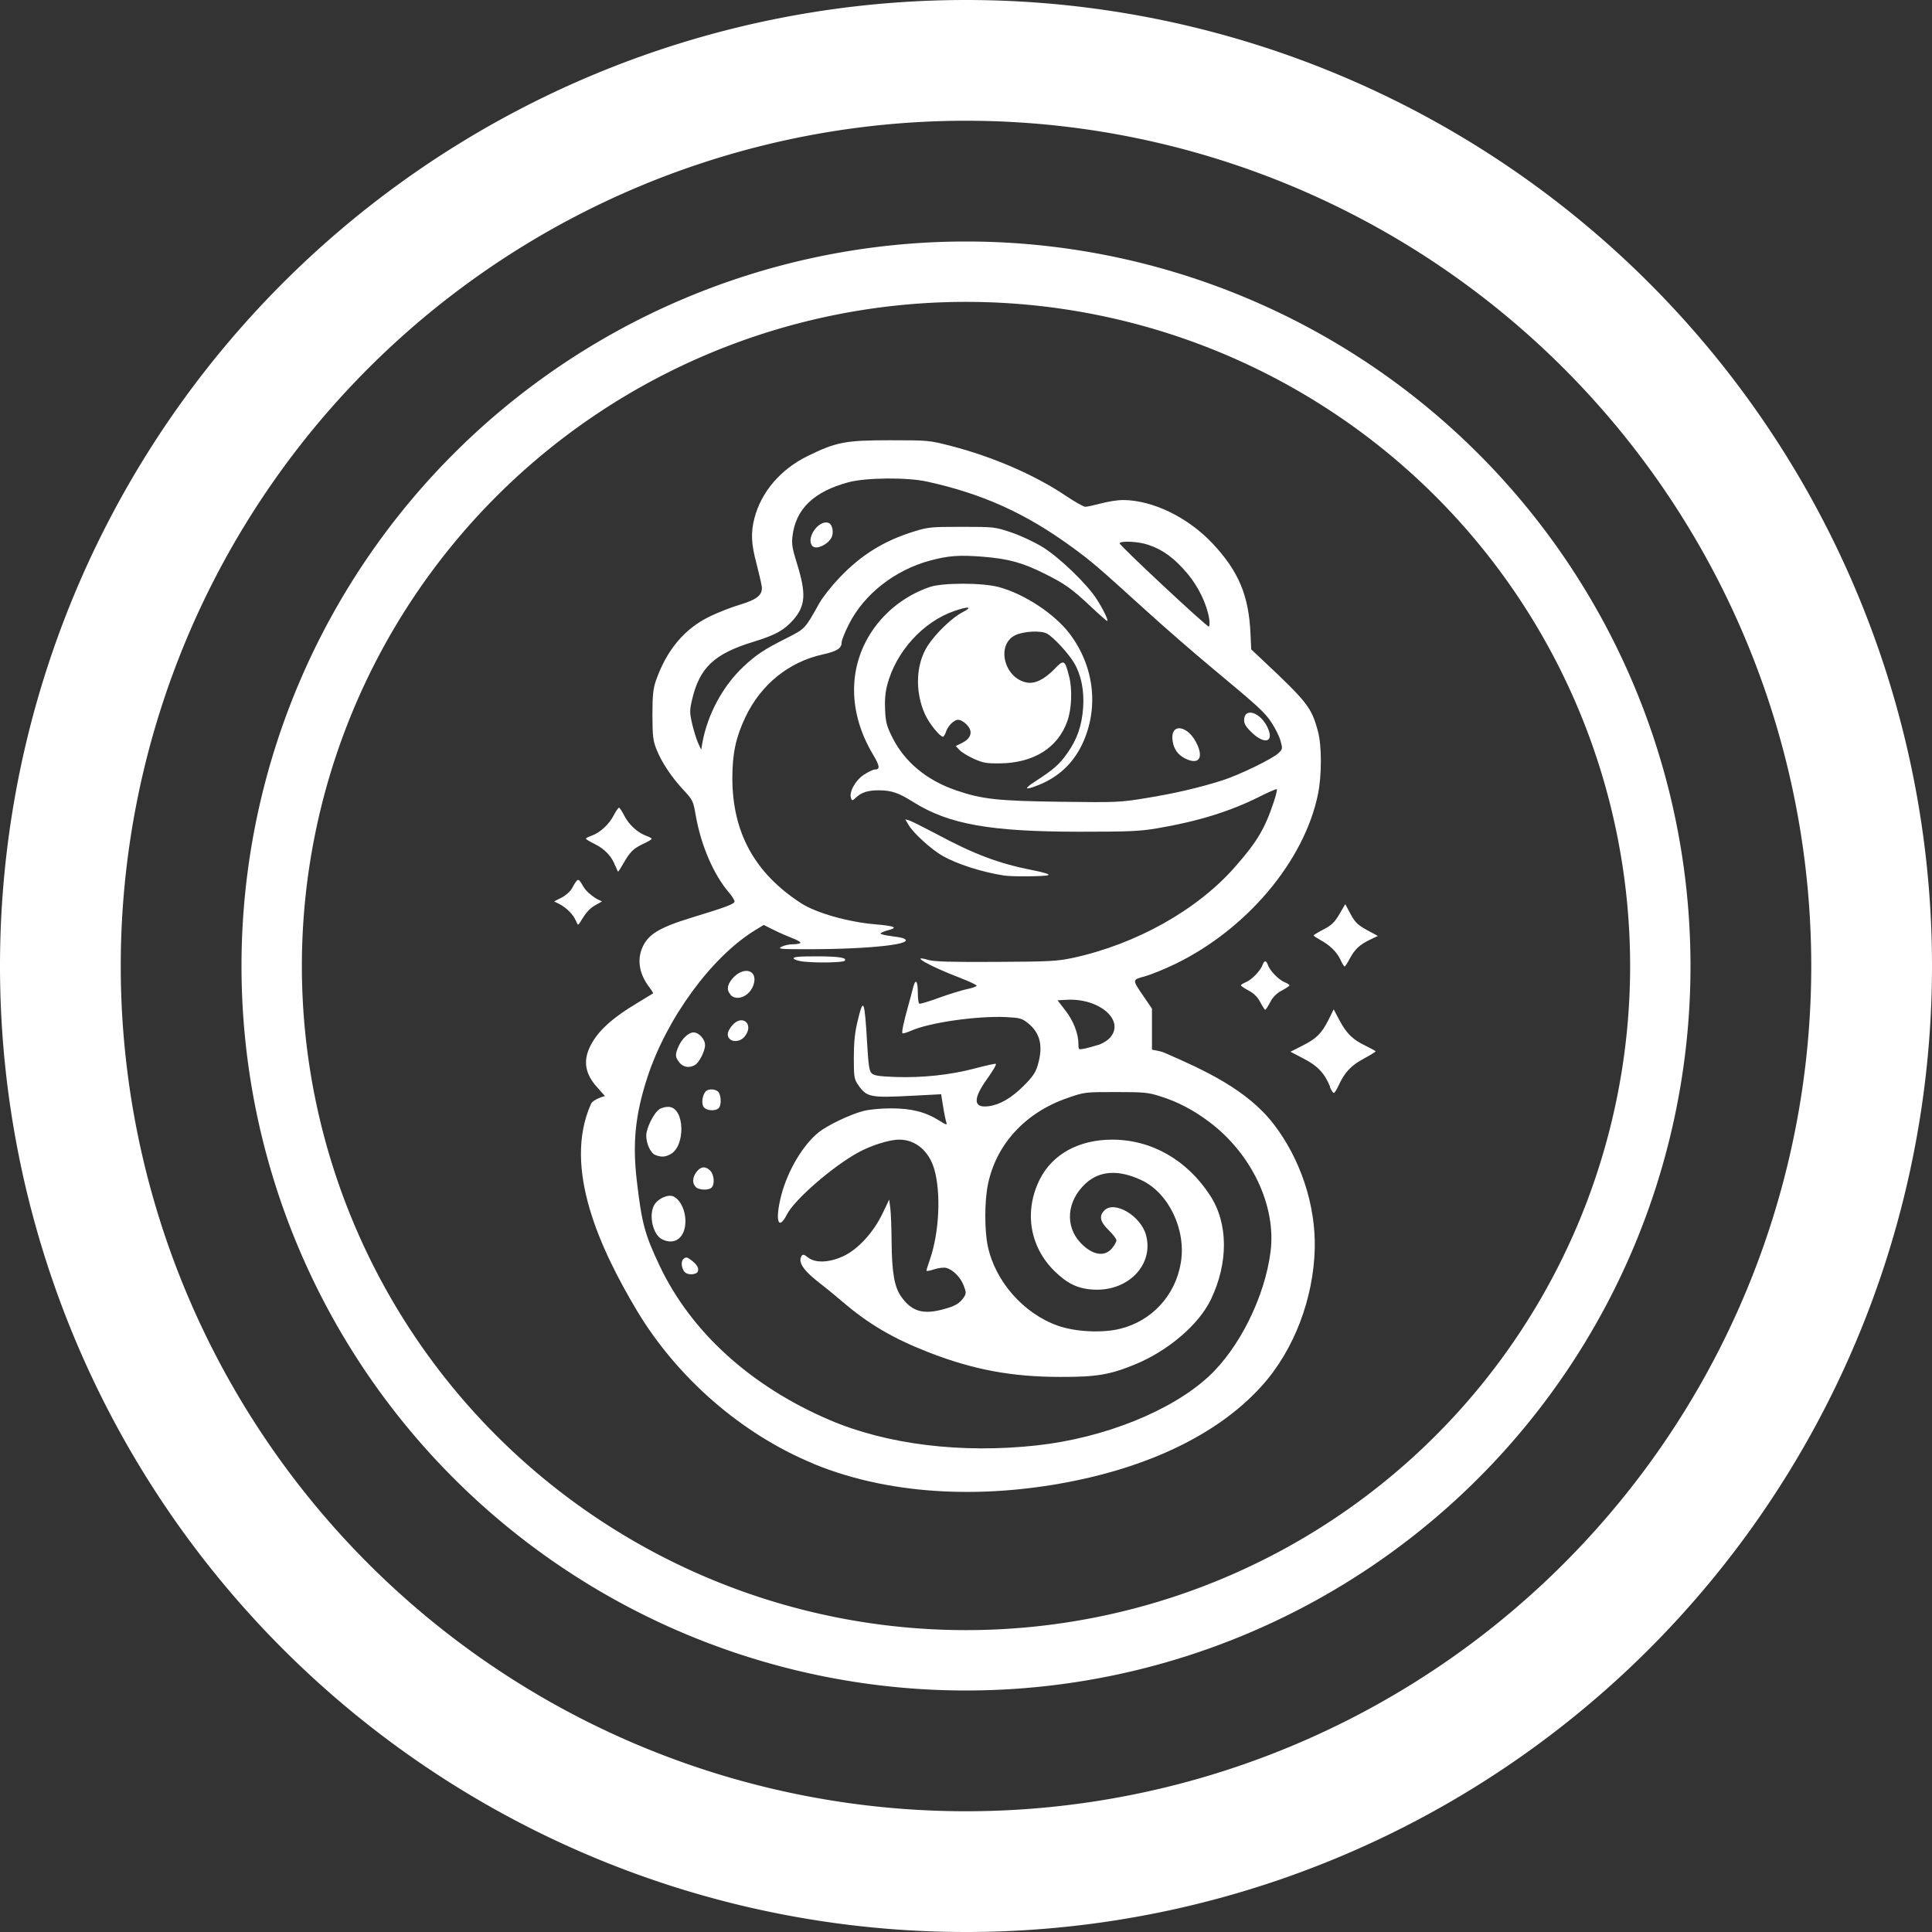 <?xml version="1.0" encoding="UTF-8" standalone="no"?>
<svg
   width="16"
   height="16"
   fill="currentColor"
   class="bi bi-coin"
   viewBox="0 0 16 16"
   version="1.1"
   id="svg3"
   xml:space="preserve"
   xmlns="http://www.w3.org/2000/svg"
   xmlns:svg="http://www.w3.org/2000/svg"><rect x="0" y="0" width="16" height="16" fill="#333333" stroke="none"/><defs
     id="defs3" /><path
     d="M 8,15 A 7,7 0 1 1 8,1 7,7 0 0 1 8,15 m 0,1 A 8,8 0 1 0 8,0 8,8 0 0 0 8,16"
     id="path2"
     style="fill:#ffffff;fill-opacity:1" /><path
     d="m 8,13.5 a 5.5,5.5 0 1 1 0,-11 5.5,5.5 0 0 1 0,11 M 8,14 A 6,6 0 1 0 8,2 6,6 0 0 0 8,14"
     id="path3"
     style="fill:#ffffff;fill-opacity:1" /><path
     style="fill:#ffffff;fill-opacity:1;stroke-width:0.011"
     d="M 6.74,12.123 C 6.14,11.877 5.603,11.405 5.271,10.848 4.974,10.348 4.657,9.674 4.894,9.143 4.912,9.102 5.01,9.077 5.01,9.077 L 4.946,9.005 C 4.849,8.898 4.829,8.795 4.881,8.679 4.941,8.547 5.06,8.436 5.288,8.3 5.351,8.262 5.405,8.229 5.408,8.227 5.411,8.224 5.396,8.2 5.376,8.174 5.296,8.069 5.275,7.954 5.318,7.851 5.365,7.739 5.457,7.682 5.732,7.598 6.018,7.511 6.083,7.486 6.083,7.465 c 0,-0.011 -0.021,-0.045 -0.048,-0.076 C 5.909,7.242 5.805,6.999 5.762,6.754 5.741,6.633 5.738,6.626 5.659,6.541 5.56,6.434 5.479,6.313 5.436,6.204 5.408,6.133 5.404,6.097 5.403,5.922 5.403,5.764 5.409,5.706 5.43,5.643 5.518,5.385 5.67,5.204 5.883,5.103 5.949,5.071 6.059,5.028 6.127,5.008 6.273,4.964 6.319,4.925 6.308,4.853 6.304,4.827 6.284,4.742 6.264,4.664 6.221,4.503 6.217,4.411 6.248,4.291 6.305,4.073 6.464,3.887 6.688,3.777 6.924,3.661 7,3.646 7.371,3.646 c 0.318,0 0.325,7.366e-4 0.504,0.047 0.345,0.089 0.694,0.24 0.947,0.41 0.077,0.052 0.152,0.094 0.166,0.094 0.014,0 0.073,-0.013 0.131,-0.028 0.059,-0.016 0.139,-0.028 0.178,-0.028 0.247,-3.678e-4 0.542,0.143 0.747,0.362 0.214,0.229 0.298,0.429 0.312,0.745 l 0.006,0.13 0.097,0.091 c 0.368,0.346 0.403,0.39 0.456,0.589 0.032,0.119 0.032,0.366 -8.74e-4,0.523 -0.115,0.553 -0.591,1.117 -1.185,1.404 -0.087,0.042 -0.199,0.087 -0.249,0.101 -0.106,0.029 -0.106,0.024 -0.007,0.169 l 0.067,0.098 v 0.17 0.17 c 0,0 0.069,0.011 0.1,0.024 0.332,0.144 0.689,0.307 0.909,0.594 0.22,0.286 0.348,0.668 0.339,1.03 -0.01,0.406 -0.167,0.835 -0.438,1.136 -0.383,0.425 -0.968,0.665 -1.529,0.782 -0.713,0.149 -1.507,0.141 -2.181,-0.135 z m 1.848,-0.153 c 0.554,-0.061 1.111,-0.284 1.42,-0.569 0.255,-0.235 0.466,-0.66 0.514,-1.033 C 10.571,9.99 10.368,9.558 10.017,9.293 9.881,9.191 9.753,9.124 9.605,9.078 9.509,9.047 9.471,9.044 9.24,9.044 8.984,9.044 8.981,9.044 8.841,9.093 8.491,9.213 8.248,9.478 8.181,9.812 8.153,9.951 8.153,10.187 8.18,10.318 c 0.061,0.293 0.297,0.561 0.581,0.661 0.144,0.051 0.367,0.062 0.513,0.026 C 9.538,10.941 9.734,10.729 9.779,10.458 9.825,10.186 9.68,9.881 9.454,9.774 9.265,9.685 9.108,9.694 8.992,9.8 c -0.158,0.145 -0.175,0.354 -0.042,0.494 0.097,0.101 0.197,0.118 0.259,0.044 0.02,-0.024 0.037,-0.054 0.037,-0.066 0,-0.012 -0.029,-0.05 -0.064,-0.084 -0.072,-0.07 -0.082,-0.117 -0.036,-0.164 0.084,-0.084 0.302,0.045 0.345,0.205 0.066,0.245 -0.148,0.467 -0.435,0.451 -0.13,-0.007 -0.217,-0.049 -0.326,-0.156 C 8.526,10.32 8.48,10.03 8.611,9.767 8.716,9.558 8.935,9.438 9.211,9.438 9.536,9.438 9.831,9.606 10.022,9.901 10.172,10.131 10.174,10.458 10.028,10.762 9.928,10.97 9.674,11.187 9.399,11.3 9.192,11.385 9.079,11.404 8.782,11.403 8.379,11.403 8.06,11.343 7.692,11.2 7.393,11.083 7.194,10.966 6.973,10.777 6.908,10.721 6.83,10.658 6.801,10.636 6.654,10.524 6.605,10.453 6.639,10.4 c 0.009,-0.014 0.021,-0.011 0.053,0.014 0.06,0.047 0.172,0.044 0.29,-0.01 0.121,-0.055 0.251,-0.196 0.327,-0.355 l 0.055,-0.115 0.009,0.07 c 0.005,0.038 0.01,0.166 0.011,0.284 0.002,0.248 0.023,0.369 0.077,0.447 0.085,0.122 0.177,0.153 0.339,0.111 0.106,-0.027 0.147,-0.05 0.181,-0.101 0.022,-0.033 0.022,-0.04 -7.366e-4,-0.1 -0.026,-0.068 -0.089,-0.131 -0.145,-0.145 -0.019,-0.005 -0.064,7.36e-4 -0.099,0.012 -0.035,0.012 -0.064,0.017 -0.064,0.011 0,-0.006 0.013,-0.047 0.029,-0.093 0.077,-0.223 0.093,-0.549 0.036,-0.747 C 7.694,9.533 7.583,9.438 7.448,9.438 7.368,9.437 7.212,9.486 7.104,9.546 6.89,9.665 6.58,9.935 6.518,10.056 6.445,10.2 6.417,10.109 6.469,9.903 6.522,9.697 6.648,9.484 6.779,9.378 6.852,9.319 7.041,9.229 7.149,9.201 c 0.049,-0.013 0.147,-0.022 0.231,-0.022 0.168,0 0.286,0.03 0.398,0.101 0.055,0.035 0.068,0.039 0.06,0.018 -0.005,-0.014 -0.018,-0.073 -0.027,-0.131 l -0.017,-0.105 -0.229,0.012 c -0.364,0.019 -0.388,0.014 -0.462,-0.095 -0.029,-0.043 -0.032,-0.065 -0.032,-0.219 0,-0.124 0.008,-0.207 0.03,-0.298 0.05,-0.211 0.059,-0.189 0.081,0.191 0.01,0.169 0.017,0.216 0.036,0.235 0.019,0.019 0.059,0.026 0.196,0.031 0.224,0.008 0.456,-0.017 0.657,-0.07 0.089,-0.024 0.168,-0.041 0.176,-0.039 0.008,0.003 -0.025,0.059 -0.072,0.125 -0.12,0.166 -0.115,0.244 0.013,0.226 C 8.281,9.149 8.375,9.094 8.476,8.994 8.552,8.918 8.576,8.883 8.594,8.822 8.641,8.664 8.615,8.555 8.513,8.473 8.464,8.434 8.447,8.429 8.332,8.423 8.093,8.412 7.699,8.468 7.548,8.535 c -0.037,0.016 -0.07,0.026 -0.074,0.022 -0.008,-0.008 0.008,-0.086 0.048,-0.229 0.013,-0.047 0.031,-0.113 0.039,-0.146 0.02,-0.082 0.04,-0.063 0.04,0.039 0,0.046 0.005,0.087 0.012,0.091 0.006,0.004 0.079,-0.018 0.161,-0.048 0.082,-0.03 0.187,-0.062 0.232,-0.072 0.045,-0.009 0.082,-0.022 0.082,-0.029 0,-0.007 -0.063,-0.036 -0.14,-0.066 C 7.699,8.002 7.52,7.901 7.689,7.95 7.735,7.964 7.877,7.968 8.247,7.966 8.692,7.964 8.758,7.96 8.884,7.933 9.411,7.819 9.917,7.535 10.23,7.177 10.411,6.971 10.475,6.863 10.549,6.641 c 0.018,-0.054 0.029,-0.101 0.025,-0.105 -0.004,-0.004 -0.071,0.025 -0.148,0.064 -0.24,0.12 -0.507,0.203 -0.844,0.26 -0.142,0.024 -0.233,0.028 -0.634,0.028 -0.749,0 -1.092,-0.061 -1.388,-0.248 -0.118,-0.074 -0.177,-0.094 -0.277,-0.095 -0.092,-7.366e-4 -0.148,0.016 -0.194,0.06 -0.029,0.027 -0.033,0.028 -0.041,0.006 -0.019,-0.049 0.035,-0.148 0.105,-0.194 0.036,-0.024 0.077,-0.044 0.091,-0.044 0.047,0 0.043,-0.028 -0.015,-0.126 C 7.024,5.903 7.021,5.529 7.22,5.229 7.334,5.058 7.504,4.928 7.701,4.861 7.807,4.825 8.137,4.825 8.272,4.862 8.484,4.919 8.734,5.084 8.859,5.249 9.064,5.521 9.103,5.868 8.961,6.166 8.886,6.322 8.767,6.434 8.604,6.5 8.484,6.548 8.472,6.536 8.575,6.47 8.725,6.373 8.773,6.331 8.838,6.239 8.921,6.122 8.959,6.011 8.97,5.86 8.98,5.719 8.954,5.591 8.896,5.491 8.848,5.41 8.723,5.275 8.67,5.247 8.616,5.219 8.473,5.228 8.405,5.262 c -0.159,0.082 -0.086,0.36 0.102,0.391 0.066,0.011 0.144,-0.028 0.226,-0.113 0.078,-0.081 0.086,-0.077 0.121,0.062 0.028,0.108 0.021,0.27 -0.015,0.371 -0.079,0.221 -0.279,0.346 -0.559,0.349 -0.113,0.001 -0.14,-0.004 -0.217,-0.039 -0.049,-0.022 -0.102,-0.055 -0.118,-0.073 l -0.03,-0.032 0.05,-0.024 c 0.068,-0.033 0.091,-0.083 0.058,-0.132 -0.013,-0.02 -0.04,-0.044 -0.06,-0.053 -0.029,-0.013 -0.042,-0.011 -0.074,0.013 -0.021,0.016 -0.045,0.049 -0.053,0.074 -0.008,0.025 -0.02,0.045 -0.027,0.045 -0.026,0 -0.114,-0.11 -0.148,-0.184 -0.086,-0.191 -0.077,-0.418 0.023,-0.571 0.066,-0.102 0.203,-0.233 0.288,-0.276 0.089,-0.046 0.05,-0.051 -0.069,-0.01 -0.26,0.09 -0.483,0.337 -0.555,0.611 -0.017,0.064 -0.022,0.129 -0.018,0.211 0.005,0.102 0.014,0.133 0.062,0.229 0.102,0.201 0.283,0.351 0.525,0.434 0.216,0.074 0.344,0.088 0.87,0.095 0.464,0.006 0.487,0.005 0.707,-0.031 0.237,-0.039 0.428,-0.083 0.628,-0.146 0.139,-0.044 0.418,-0.179 0.467,-0.227 0.033,-0.032 0.034,-0.037 0.016,-0.1 -0.01,-0.037 -0.043,-0.103 -0.072,-0.148 -0.058,-0.089 -0.109,-0.135 -0.501,-0.461 C 9.889,5.408 9.645,5.196 9.492,5.057 9.085,4.688 9.04,4.649 8.875,4.529 8.493,4.25 8.136,4.089 7.676,3.988 7.511,3.952 7.171,3.955 7.026,3.994 6.739,4.071 6.589,4.216 6.563,4.441 c -0.008,0.065 -0.001,0.104 0.036,0.222 0.079,0.254 0.073,0.353 -0.03,0.471 C 6.491,5.221 6.422,5.259 6.24,5.315 5.915,5.414 5.793,5.529 5.731,5.796 c -0.02,0.087 -0.02,0.105 7.367e-4,0.197 0.013,0.056 0.035,0.127 0.049,0.159 l 0.026,0.057 0.01,-0.057 C 5.859,5.917 5.986,5.681 6.157,5.521 6.259,5.424 6.334,5.375 6.51,5.287 6.668,5.207 6.665,5.211 6.785,4.996 6.812,4.947 6.889,4.85 6.956,4.78 7.134,4.594 7.322,4.478 7.568,4.402 7.686,4.365 7.71,4.363 7.966,4.363 c 0.267,7.6e-5 0.274,9.612e-4 0.408,0.046 0.076,0.025 0.19,0.079 0.258,0.12 0.14,0.086 0.366,0.303 0.449,0.431 0.054,0.083 0.102,0.183 0.088,0.183 -0.004,0 -0.067,-0.055 -0.139,-0.123 C 8.873,4.873 8.822,4.837 8.653,4.752 8.472,4.661 8.354,4.628 8.145,4.611 7.946,4.595 7.858,4.601 7.704,4.642 7.41,4.721 7.155,4.921 7.029,5.172 c -0.032,0.064 -0.059,0.131 -0.059,0.149 0,0.048 -0.039,0.073 -0.157,0.099 -0.281,0.062 -0.511,0.249 -0.639,0.517 -0.08,0.168 -0.109,0.303 -0.109,0.508 5.525e-4,0.45 0.185,0.786 0.569,1.035 0.124,0.08 0.385,0.155 0.616,0.175 0.163,0.014 0.19,0.027 0.104,0.049 -0.037,0.01 -0.065,0.022 -0.061,0.028 0.004,0.006 0.042,0.015 0.085,0.02 0.043,0.005 0.088,0.013 0.101,0.018 0.122,0.047 -0.262,0.091 -0.793,0.091 -0.224,-3.15e-5 -0.247,-0.002 -0.215,-0.02 0.02,-0.011 0.063,-0.021 0.097,-0.021 0.033,-3.679e-4 0.061,-0.006 0.061,-0.013 0,-0.007 -0.031,-0.024 -0.068,-0.038 -0.037,-0.014 -0.106,-0.044 -0.152,-0.067 l -0.084,-0.042 -0.074,0.045 C 5.891,7.927 5.521,8.433 5.361,8.923 5.261,9.231 5.237,9.465 5.274,9.781 c 0.041,0.349 0.065,0.44 0.188,0.7 0.26,0.549 0.754,0.998 1.404,1.277 0.477,0.205 1.095,0.281 1.723,0.212 z M 5.671,10.536 c -0.029,-0.035 -0.034,-0.091 -0.01,-0.111 0.02,-0.016 0.029,-0.015 0.061,0.009 0.05,0.037 0.068,0.068 0.057,0.096 -0.011,0.028 -0.085,0.032 -0.107,0.005 z M 5.484,10.264 c -0.075,-0.036 -0.113,-0.194 -0.068,-0.281 0.029,-0.055 0.114,-0.095 0.16,-0.075 0.075,0.034 0.12,0.168 0.092,0.272 -0.025,0.091 -0.099,0.125 -0.184,0.084 z m 0.278,-0.434 c -0.031,-0.031 -0.028,-0.081 0.007,-0.126 0.035,-0.045 0.074,-0.048 0.113,-0.009 0.032,0.032 0.039,0.113 0.011,0.14 -0.025,0.025 -0.106,0.021 -0.132,-0.005 z M 5.427,9.565 c -0.039,-0.015 -0.075,-0.093 -0.075,-0.161 0,-0.062 0.063,-0.188 0.109,-0.218 0.02,-0.013 0.056,-0.022 0.082,-0.019 0.128,0.012 0.135,0.326 0.009,0.392 -0.045,0.024 -0.077,0.025 -0.125,0.006 z M 5.825,9.164 c -0.017,-0.031 -0.008,-0.093 0.018,-0.124 0.023,-0.028 0.094,-0.022 0.111,0.01 0.02,0.037 0.019,0.106 -0.002,0.127 C 5.922,9.206 5.843,9.198 5.825,9.164 Z M 5.626,8.798 c -0.035,-0.045 -0.036,-0.062 -0.009,-0.127 0.028,-0.067 0.085,-0.121 0.126,-0.121 0.045,0 0.096,0.056 0.096,0.105 0,0.05 -0.05,0.147 -0.085,0.166 -0.048,0.026 -0.097,0.017 -0.129,-0.023 z M 6.043,8.604 c -0.027,-0.027 -0.02,-0.063 0.02,-0.111 0.083,-0.099 0.185,-0.012 0.105,0.09 -0.032,0.041 -0.095,0.051 -0.125,0.021 z m 0.007,-0.367 c -0.034,-0.037 -0.029,-0.079 0.014,-0.131 0.093,-0.11 0.218,-0.074 0.176,0.051 -0.031,0.093 -0.138,0.139 -0.191,0.081 z M 6.664,7.965 c -0.048,-0.005 -0.087,-0.017 -0.091,-0.027 -0.005,-0.014 0.04,-0.018 0.192,-0.018 0.184,1.844e-4 0.255,0.012 0.23,0.037 -0.014,0.014 -0.225,0.019 -0.331,0.007 z M 8.316,7.251 C 8.126,7.221 7.926,7.156 7.806,7.088 7.713,7.035 7.562,6.898 7.524,6.831 l -0.027,-0.046 0.034,0.01 c 0.019,0.006 0.116,0.055 0.217,0.108 0.318,0.171 0.52,0.247 0.796,0.302 0.109,0.021 0.153,0.036 0.136,0.043 -0.028,0.011 -0.3,0.013 -0.363,0.003 z M 9.812,6.28 C 9.755,6.25 9.723,6.206 9.712,6.142 9.684,5.978 9.845,6.002 9.918,6.173 c 0.049,0.114 0.001,0.162 -0.106,0.107 z M 10.368,6.068 c -0.047,-0.045 -0.065,-0.073 -0.065,-0.102 0,-0.112 0.137,-0.069 0.196,0.062 0.053,0.117 -0.024,0.141 -0.131,0.04 z M 6.73,4.524 C 6.668,4.462 6.78,4.299 6.863,4.331 c 0.03,0.011 0.043,0.076 0.025,0.117 -0.027,0.059 -0.126,0.107 -0.157,0.076 z m 2.362,4.131 c 0.039,-0.012 0.083,-0.04 0.104,-0.065 0.12,-0.143 -0.095,-0.326 -0.364,-0.31 l -0.074,0.004 0.065,0.084 c 0.067,0.086 0.108,0.192 0.108,0.278 0,0.047 0.001,0.048 0.047,0.039 0.026,-0.005 0.077,-0.019 0.114,-0.031 z M 10.014,5.124 C 9.994,5.002 9.926,4.86 9.832,4.748 9.725,4.622 9.632,4.553 9.51,4.512 9.429,4.484 9.281,4.477 9.272,4.499 c -0.006,0.014 0.726,0.697 0.739,0.69 0.007,-0.004 0.008,-0.033 0.003,-0.065 z m 1.002,3.877 C 10.969,8.888 10.913,8.827 10.798,8.768 l -0.111,-0.058 0.099,-0.05 c 0.117,-0.059 0.16,-0.102 0.217,-0.216 l 0.042,-0.085 0.046,0.087 c 0.06,0.113 0.111,0.163 0.215,0.213 0.047,0.023 0.086,0.044 0.086,0.048 5.3e-5,0.004 -0.045,0.032 -0.101,0.062 -0.105,0.057 -0.156,0.113 -0.206,0.222 -0.015,0.033 -0.032,0.06 -0.039,0.06 -0.007,0 -0.021,-0.022 -0.033,-0.05 z M 10.437,8.3 c -0.023,-0.044 -0.053,-0.074 -0.097,-0.097 -0.035,-0.018 -0.063,-0.038 -0.063,-0.043 0,-0.005 0.019,-0.017 0.043,-0.027 0.048,-0.02 0.121,-0.097 0.136,-0.142 0.005,-0.016 0.015,-0.03 0.022,-0.03 0.007,0 0.017,0.013 0.022,0.03 0.014,0.045 0.088,0.122 0.136,0.142 0.024,0.01 0.043,0.022 0.043,0.027 0,0.005 -0.028,0.024 -0.063,0.043 -0.044,0.023 -0.074,0.053 -0.097,0.097 -0.018,0.035 -0.037,0.063 -0.041,0.063 -0.004,0 -0.022,-0.028 -0.041,-0.063 z m 0.663,-0.353 c -0.029,-0.064 -0.087,-0.12 -0.168,-0.164 -0.029,-0.016 -0.053,-0.032 -0.053,-0.036 2.2e-5,-0.004 0.037,-0.027 0.082,-0.05 0.067,-0.035 0.091,-0.058 0.131,-0.126 l 0.049,-0.083 0.044,0.082 c 0.038,0.07 0.058,0.089 0.135,0.132 l 0.091,0.049 -0.067,0.032 c -0.085,0.041 -0.125,0.079 -0.167,0.158 -0.018,0.035 -0.037,0.063 -0.042,0.063 -0.005,0 -0.02,-0.026 -0.035,-0.058 z M 4.768,7.623 C 4.747,7.573 4.691,7.517 4.631,7.486 l -0.042,-0.021 0.061,-0.031 c 0.034,-0.017 0.072,-0.051 0.085,-0.074 0.052,-0.093 0.052,-0.093 0.094,-0.021 0.025,0.043 0.061,0.07 0.098,0.096 0.018,0.013 0.059,0.03 0.059,0.03 l -0.055,0.031 c -0.049,0.028 -0.078,0.06 -0.129,0.146 -0.014,0.023 -0.017,0.021 -0.033,-0.018 z M 5.096,7.173 C 5.07,7.097 5.01,7.032 4.929,6.992 c -0.043,-0.021 -0.077,-0.042 -0.077,-0.046 0,-0.005 0.021,-0.016 0.047,-0.025 0.07,-0.025 0.144,-0.093 0.182,-0.166 0.019,-0.036 0.039,-0.066 0.045,-0.066 0.006,0 0.026,0.03 0.044,0.066 0.037,0.073 0.109,0.14 0.18,0.166 0.026,0.009 0.047,0.021 0.047,0.026 0,0.005 -0.032,0.024 -0.071,0.042 -0.081,0.038 -0.108,0.065 -0.163,0.161 -0.021,0.037 -0.041,0.068 -0.044,0.068 -0.003,0 -0.012,-0.02 -0.021,-0.045 z"
     id="path1" /></svg>
